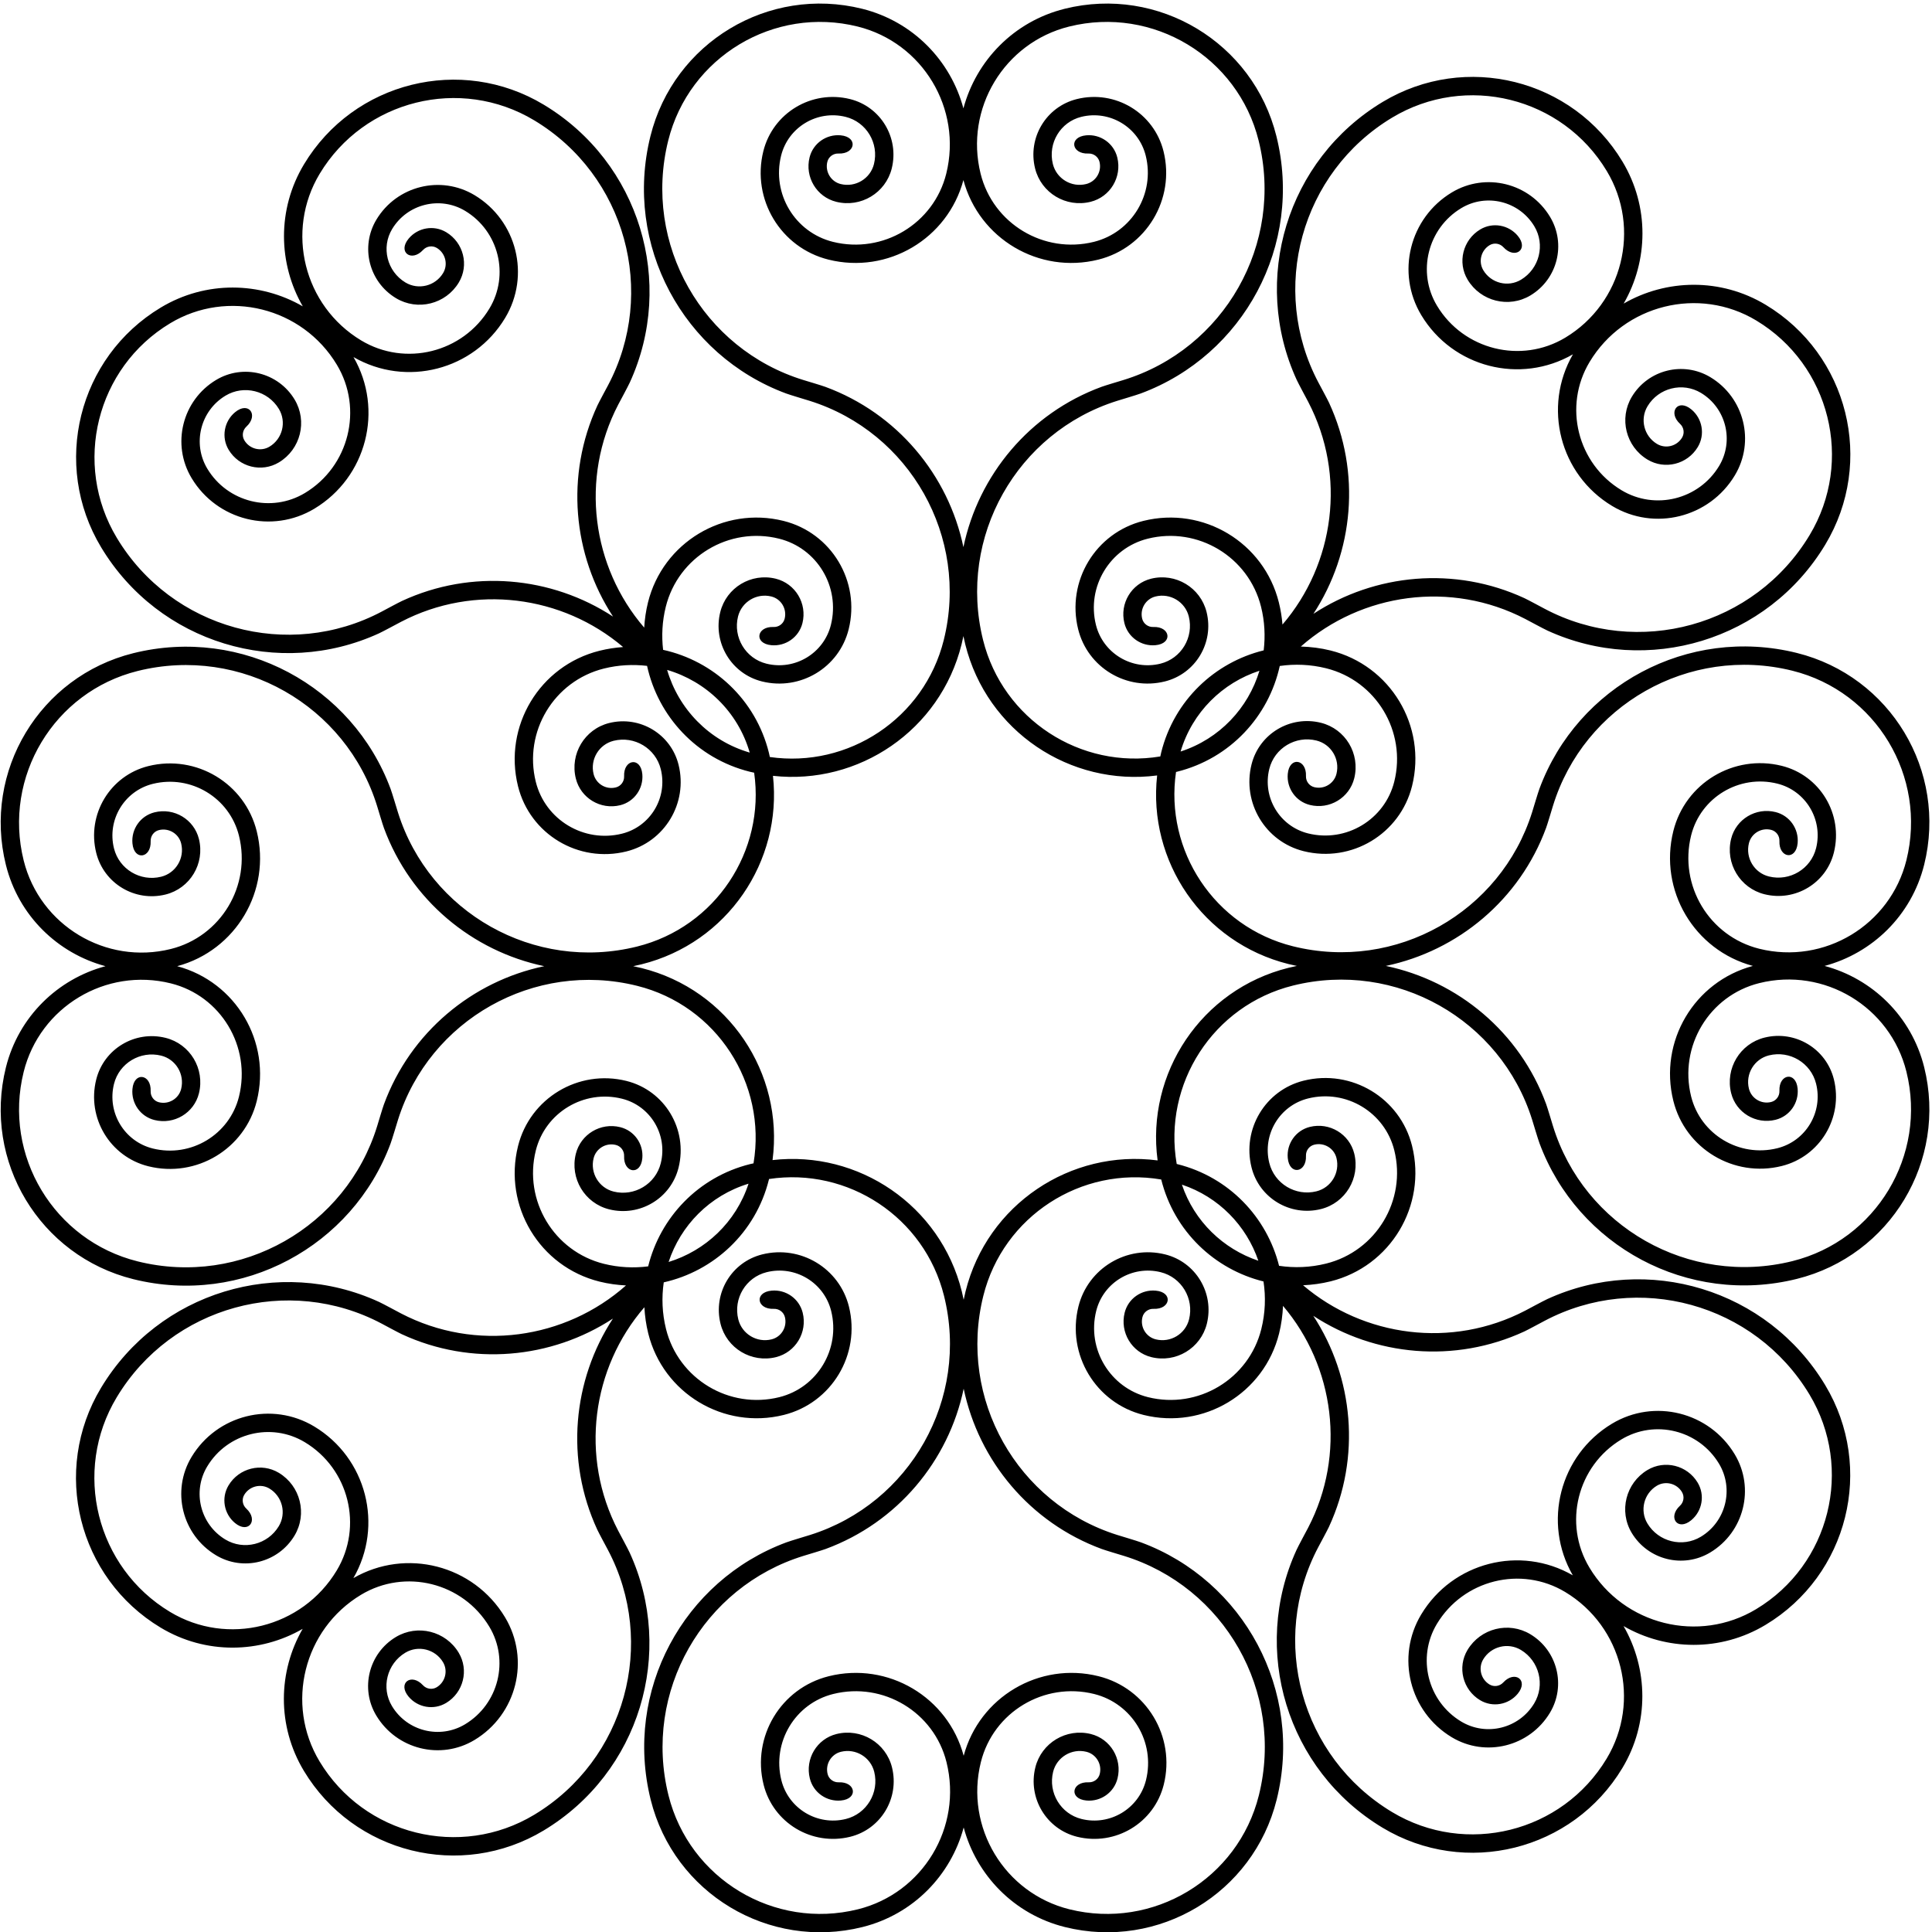 <?xml version="1.0" encoding="UTF-8"?>
<svg xmlns="http://www.w3.org/2000/svg" xmlns:xlink="http://www.w3.org/1999/xlink" width="503pt" height="503pt" viewBox="0 0 503 503" version="1.1">
<g id="surface1">
<path style=" stroke:none;fill-rule:nonzero;fill:rgb(0%,0%,0%);fill-opacity:1;" d="M 475.035 251.48 C 487.406 248.168 497.652 238.422 500.965 225.113 C 507.027 200.738 492.184 176.062 467.809 169.996 C 439.445 162.941 410.754 178.539 400.812 205.309 C 400.402 206.41 399.188 210.512 398.875 211.504 C 390.684 237.52 363.449 253.039 336.633 246.367 C 316.164 241.277 303.176 221.43 306.18 200.98 C 306.262 200.961 306.344 200.945 306.43 200.926 C 320.309 197.473 330.316 186.473 333.188 173.387 C 337.105 172.824 341.191 172.977 345.266 173.988 C 358.285 177.227 366.246 190.461 363.004 203.484 C 360.539 213.391 350.473 219.445 340.562 216.98 C 333.152 215.133 328.621 207.598 330.465 200.184 C 331.812 194.766 337.324 191.453 342.746 192.801 C 346.57 193.754 348.906 197.645 347.953 201.473 C 347.32 204.02 344.727 205.578 342.172 204.941 C 340.836 204.609 339.953 203.375 340.012 202.047 C 340.199 197.605 335.684 196.867 335.27 201.492 C 334.938 205.172 337.32 208.648 341.02 209.57 C 346.129 210.84 351.309 207.734 352.582 202.625 C 354.168 196.238 350.285 189.766 343.898 188.176 C 335.91 186.188 327.824 191.043 325.836 199.031 C 323.355 209.012 329.43 219.121 339.41 221.605 C 351.891 224.711 364.527 217.113 367.633 204.637 C 371.512 189.035 362.02 173.242 346.418 169.359 C 343.828 168.715 341.238 168.402 338.672 168.328 C 354.484 154.406 377.742 151.059 397.137 161.164 C 398.059 161.645 401.816 163.684 402.883 164.172 C 428.844 176.07 460.16 166.816 475.227 141.77 C 488.176 120.242 481.223 92.301 459.699 79.352 C 447.949 72.285 433.809 72.637 422.723 79.039 C 429.125 67.949 429.477 53.812 422.41 42.062 C 409.461 20.539 381.516 13.586 359.992 26.531 C 334.945 41.602 325.688 72.914 337.59 98.879 C 338.078 99.941 340.117 103.703 340.598 104.625 C 350.598 123.816 347.449 146.809 333.898 162.605 C 333.738 160.688 333.43 158.758 332.949 156.832 C 329.066 141.23 313.273 131.738 297.676 135.617 C 285.195 138.723 277.598 151.359 280.703 163.836 C 283.188 173.82 293.297 179.895 303.277 177.414 C 311.266 175.426 316.121 167.336 314.137 159.352 C 312.547 152.965 306.07 149.082 299.684 150.668 C 294.574 151.941 291.469 157.121 292.738 162.23 C 293.66 165.93 297.137 168.312 300.816 167.98 C 305.441 167.566 304.703 163.051 300.262 163.238 C 298.934 163.297 297.699 162.414 297.367 161.078 C 296.734 158.523 298.289 155.93 300.836 155.297 C 304.664 154.344 308.555 156.68 309.508 160.504 C 310.855 165.926 307.547 171.438 302.129 172.785 C 294.711 174.629 287.176 170.098 285.328 162.688 C 282.867 152.777 288.922 142.711 298.824 140.246 C 311.848 137.004 325.082 144.965 328.32 157.984 C 329.27 161.805 329.445 165.629 329.004 169.324 C 316.301 172.438 305.703 182.309 302.324 195.883 C 302.238 196.234 302.168 196.59 302.09 196.941 C 281.375 200.383 261.098 187.34 255.941 166.617 C 249.27 139.801 264.789 112.566 290.809 104.375 C 291.801 104.062 295.898 102.848 297 102.438 C 323.77 92.496 339.367 63.805 332.312 35.441 C 326.246 11.066 301.57 -3.777 277.195 2.285 C 263.891 5.598 254.141 15.844 250.828 28.215 C 247.516 15.844 237.766 5.598 224.461 2.285 C 200.086 -3.777 175.41 11.066 169.344 35.441 C 162.289 63.805 177.887 92.496 204.656 102.438 C 205.758 102.848 209.859 104.062 210.852 104.375 C 236.867 112.566 252.387 139.801 245.715 166.617 C 240.633 187.051 220.844 200.031 200.43 197.09 C 200.344 196.711 200.27 196.328 200.176 195.949 C 196.723 182.066 185.723 172.062 172.641 169.188 C 172.219 165.535 172.398 161.758 173.336 157.984 C 176.574 144.965 189.809 137.004 202.832 140.246 C 212.738 142.711 218.789 152.777 216.328 162.688 C 214.48 170.098 206.945 174.629 199.531 172.785 C 194.113 171.438 190.801 165.926 192.148 160.504 C 193.102 156.68 196.992 154.344 200.82 155.297 C 203.367 155.93 204.926 158.523 204.289 161.078 C 203.957 162.414 202.723 163.297 201.395 163.238 C 196.953 163.051 196.215 167.566 200.84 167.98 C 204.52 168.312 207.996 165.93 208.918 162.23 C 210.188 157.121 207.086 151.941 201.973 150.668 C 195.586 149.082 189.113 152.965 187.523 159.352 C 185.535 167.336 190.391 175.426 198.379 177.414 C 208.359 179.895 218.469 173.82 220.953 163.836 C 224.059 151.359 216.465 138.723 203.984 135.617 C 188.383 131.738 172.59 141.23 168.707 156.832 C 168.16 159.027 167.852 161.223 167.719 163.402 C 154.113 147.605 150.941 124.566 160.957 105.348 C 161.438 104.426 163.477 100.664 163.965 99.598 C 175.867 73.637 166.609 42.32 141.562 27.254 C 120.039 14.309 92.094 21.262 79.145 42.781 C 72.078 54.535 72.43 68.672 78.832 79.762 C 67.746 73.355 53.605 73.004 41.855 80.074 C 20.332 93.02 13.379 120.965 26.328 142.488 C 41.395 167.535 72.711 176.793 98.672 164.895 C 99.738 164.406 103.496 162.367 104.422 161.887 C 123.543 151.922 146.434 155.023 162.227 168.457 C 160.188 168.605 158.133 168.914 156.082 169.426 C 140.48 173.309 130.988 189.102 134.867 204.703 C 137.973 217.184 150.609 224.777 163.09 221.672 C 173.07 219.188 179.145 209.078 176.664 199.098 C 174.676 191.109 166.59 186.254 158.602 188.238 C 152.215 189.828 148.328 196.305 149.918 202.691 C 151.191 207.801 156.371 210.906 161.48 209.637 C 165.18 208.715 167.562 205.238 167.23 201.559 C 166.816 196.934 162.301 197.672 162.488 202.113 C 162.547 203.441 161.664 204.676 160.328 205.008 C 157.773 205.645 155.18 204.086 154.547 201.539 C 153.594 197.711 155.93 193.82 159.754 192.867 C 165.176 191.52 170.688 194.828 172.035 200.246 C 173.879 207.664 169.348 215.199 161.938 217.047 C 152.027 219.512 141.961 213.457 139.496 203.551 C 136.254 190.527 144.215 177.297 157.234 174.055 C 161.016 173.113 164.805 172.938 168.465 173.359 C 171.328 186.457 181.34 197.469 195.23 200.926 C 195.602 201.016 195.973 201.09 196.344 201.172 C 199.273 221.578 186.293 241.352 165.867 246.434 C 139.051 253.105 111.816 237.586 103.625 211.57 C 103.312 210.574 102.098 206.477 101.688 205.379 C 91.746 178.605 63.055 163.008 34.691 170.062 C 10.316 176.129 -4.527 200.805 1.535 225.18 C 4.848 238.484 15.094 248.234 27.465 251.547 C 15.094 254.859 4.848 264.609 1.535 277.914 C -4.527 302.289 10.316 326.965 34.691 333.031 C 63.055 340.086 91.746 324.488 101.688 297.719 C 102.098 296.617 103.312 292.52 103.625 291.523 C 111.816 265.512 139.051 249.988 165.867 256.66 C 186.613 261.82 199.664 282.141 196.18 302.879 C 195.887 302.945 195.59 303.004 195.297 303.074 C 181.738 306.449 171.875 317.02 168.75 329.703 C 165 330.172 161.113 330.004 157.234 329.039 C 144.215 325.801 136.254 312.566 139.496 299.543 C 141.961 289.637 152.027 283.586 161.938 286.051 C 169.348 287.895 173.879 295.43 172.035 302.848 C 170.688 308.266 165.176 311.574 159.754 310.227 C 155.93 309.273 153.594 305.383 154.547 301.555 C 155.18 299.008 157.773 297.453 160.328 298.086 C 161.664 298.418 162.547 299.652 162.488 300.98 C 162.301 305.422 166.816 306.16 167.23 301.535 C 167.562 297.855 165.18 294.379 161.48 293.461 C 156.371 292.188 151.191 295.293 149.918 300.402 C 148.328 306.789 152.215 313.266 158.602 314.855 C 166.59 316.84 174.676 311.984 176.664 303.996 C 179.145 294.016 173.07 283.906 163.09 281.422 C 150.609 278.316 137.973 285.91 134.867 298.395 C 130.988 313.992 140.48 329.785 156.082 333.668 C 158.387 334.242 160.688 334.551 162.977 334.668 C 147.164 348.684 123.836 352.078 104.387 341.945 C 103.465 341.465 99.707 339.426 98.641 338.938 C 72.676 327.035 41.363 336.293 26.297 361.34 C 13.348 382.863 20.301 410.809 41.824 423.758 C 53.574 430.824 67.715 430.473 78.801 424.07 C 72.398 435.16 72.047 449.297 79.113 461.047 C 92.062 482.57 120.008 489.523 141.531 476.578 C 166.578 461.508 175.836 430.195 163.934 404.23 C 163.445 403.164 161.406 399.406 160.926 398.484 C 150.895 379.23 154.094 356.145 167.766 340.344 C 167.887 342.605 168.207 344.887 168.773 347.168 C 172.656 362.77 188.449 372.262 204.051 368.383 C 216.527 365.277 224.125 352.641 221.02 340.16 C 218.535 330.18 208.426 324.105 198.445 326.586 C 190.457 328.574 185.602 336.66 187.59 344.648 C 189.18 351.035 195.652 354.918 202.039 353.332 C 207.148 352.059 210.254 346.879 208.984 341.77 C 208.062 338.07 204.586 335.688 200.906 336.02 C 196.281 336.434 197.02 340.949 201.461 340.762 C 202.789 340.703 204.023 341.586 204.355 342.922 C 204.988 345.477 203.434 348.07 200.887 348.703 C 197.059 349.656 193.168 347.32 192.215 343.496 C 190.867 338.074 194.18 332.562 199.598 331.215 C 207.012 329.371 214.547 333.902 216.395 341.312 C 218.855 351.223 212.805 361.289 202.898 363.754 C 189.875 366.996 176.641 359.035 173.402 346.016 C 172.383 341.918 172.234 337.809 172.809 333.863 C 185.816 330.945 196.734 320.965 200.176 307.145 C 200.191 307.086 200.199 307.02 200.215 306.957 C 220.727 303.855 240.676 316.855 245.781 337.383 C 252.453 364.199 236.934 391.434 210.914 399.625 C 209.926 399.938 205.824 401.152 204.723 401.562 C 177.953 411.504 162.355 440.195 169.41 468.559 C 175.477 492.934 200.152 507.777 224.527 501.715 C 237.832 498.402 247.582 488.156 250.895 475.785 C 254.207 488.156 263.957 498.402 277.262 501.715 C 301.637 507.777 326.312 492.934 332.379 468.559 C 339.434 440.195 323.84 411.504 297.066 401.562 C 295.965 401.152 291.863 399.938 290.871 399.625 C 264.855 391.434 249.336 364.199 256.008 337.383 C 261.176 316.605 281.551 303.547 302.328 307.086 C 305.703 320.641 316.273 330.5 328.953 333.629 C 329.57 337.641 329.426 341.836 328.387 346.016 C 325.148 359.035 311.914 366.996 298.891 363.754 C 288.984 361.289 282.934 351.223 285.398 341.312 C 287.242 333.902 294.777 329.371 302.191 331.215 C 307.609 332.562 310.922 338.074 309.574 343.496 C 308.621 347.32 304.73 349.656 300.902 348.703 C 298.355 348.07 296.801 345.477 297.434 342.922 C 297.766 341.586 299 340.703 300.328 340.762 C 304.77 340.949 305.508 336.434 300.883 336.02 C 297.203 335.688 293.727 338.07 292.805 341.77 C 291.535 346.879 294.641 352.059 299.75 353.332 C 306.141 354.918 312.609 351.035 314.203 344.648 C 316.188 336.66 311.332 328.574 303.344 326.586 C 293.363 324.105 283.254 330.18 280.77 340.16 C 277.664 352.641 285.262 365.277 297.738 368.383 C 313.34 372.262 329.133 362.77 333.016 347.168 C 333.613 344.77 333.93 342.367 334.035 339.988 C 347.441 355.781 350.52 378.652 340.566 397.762 C 340.086 398.684 338.047 402.445 337.559 403.512 C 325.656 429.473 334.914 460.785 359.961 475.855 C 381.484 488.801 409.43 481.848 422.379 460.324 C 429.445 448.574 429.094 434.438 422.691 423.348 C 433.777 429.754 447.918 430.102 459.668 423.035 C 481.191 410.09 488.145 382.145 475.195 360.617 C 460.129 335.574 428.812 326.316 402.852 338.215 C 401.785 338.703 398.027 340.742 397.105 341.223 C 377.965 351.195 355.055 348.078 339.258 334.621 C 341.633 334.512 344.023 334.195 346.418 333.602 C 362.02 329.719 371.512 313.926 367.633 298.324 C 364.527 285.848 351.891 278.25 339.41 281.355 C 329.43 283.84 323.355 293.949 325.836 303.93 C 327.824 311.918 335.91 316.773 343.898 314.785 C 350.285 313.195 354.168 306.727 352.582 300.336 C 351.309 295.227 346.129 292.121 341.02 293.391 C 337.32 294.312 334.938 297.789 335.27 301.469 C 335.684 306.094 340.199 305.355 340.012 300.914 C 339.953 299.586 340.836 298.352 342.172 298.02 C 344.727 297.387 347.32 298.941 347.953 301.488 C 348.906 305.316 346.57 309.207 342.746 310.16 C 337.324 311.508 331.812 308.199 330.465 302.781 C 328.621 295.363 333.152 287.828 340.562 285.984 C 350.473 283.52 360.539 289.57 363.004 299.477 C 366.246 312.504 358.285 325.734 345.266 328.973 C 341.129 330.004 336.98 330.148 333.008 329.555 C 329.84 316.938 320 306.438 306.492 303.074 C 306.449 303.062 306.402 303.059 306.359 303.047 C 302.738 282.227 315.809 261.773 336.633 256.594 C 363.449 249.922 390.684 265.441 398.875 291.461 C 399.188 292.453 400.402 296.551 400.812 297.652 C 410.754 324.426 439.445 340.02 467.809 332.965 C 492.184 326.898 507.027 302.223 500.965 277.848 C 497.652 264.543 487.406 254.793 475.035 251.48 Z M 346.02 104.855 C 345.59 103.93 343.707 100.445 343.262 99.609 C 330.414 75.367 338.664 44.93 362.449 30.621 C 381.688 19.051 406.75 25.285 418.324 44.52 C 427.309 59.457 422.465 78.922 407.527 87.906 C 396.027 94.82 381.047 91.094 374.125 79.594 C 368.863 70.844 371.703 59.445 380.453 54.184 C 387 50.242 395.531 52.367 399.469 58.918 C 402.348 63.703 400.793 69.938 396.004 72.82 C 392.629 74.852 388.227 73.754 386.191 70.371 C 384.84 68.121 385.574 65.188 387.828 63.828 C 389.008 63.121 390.5 63.371 391.402 64.352 C 394.41 67.621 398.125 64.953 395.148 61.387 C 392.777 58.555 388.637 57.777 385.371 59.742 C 380.859 62.457 379.391 68.316 382.105 72.828 C 385.5 78.469 392.82 80.301 398.465 76.906 C 405.516 72.664 407.801 63.512 403.559 56.461 C 398.254 47.645 386.812 44.793 377.992 50.094 C 366.977 56.723 363.41 71.031 370.039 82.051 C 378.234 95.672 395.809 100.156 409.52 92.242 C 401.602 105.953 406.09 123.527 419.711 131.723 C 430.73 138.352 445.035 134.785 451.664 123.766 C 456.969 114.949 454.117 103.508 445.301 98.203 C 438.246 93.961 429.094 96.246 424.852 103.297 C 421.461 108.941 423.289 116.262 428.934 119.656 C 433.445 122.371 439.305 120.902 442.02 116.391 C 443.98 113.125 443.207 108.98 440.371 106.613 C 436.809 103.637 434.141 107.352 437.41 110.359 C 438.391 111.262 438.641 112.754 437.93 113.934 C 436.574 116.188 433.641 116.922 431.391 115.57 C 428.008 113.535 426.91 109.133 428.941 105.758 C 431.82 100.969 438.059 99.414 442.844 102.289 C 449.391 106.23 451.516 114.762 447.578 121.309 C 442.316 130.059 430.914 132.895 422.168 127.633 C 410.668 120.715 406.938 105.73 413.855 94.234 C 422.84 79.297 442.305 74.453 457.242 83.438 C 476.477 95.012 482.711 120.074 471.141 139.309 C 456.832 163.098 426.395 171.344 402.152 158.496 C 401.312 158.055 397.828 156.172 396.906 155.742 C 378.766 147.352 357.984 149.328 341.949 159.812 C 352.434 143.773 354.41 122.996 346.02 104.855 Z M 327.898 174.633 C 324.992 184.324 317.523 192.379 307.371 195.66 C 310.422 185.395 318.305 177.762 327.898 174.633 Z M 104.648 156.465 C 103.727 156.891 100.242 158.777 99.402 159.219 C 75.16 172.066 44.723 163.82 30.414 140.031 C 18.844 120.797 25.078 95.73 44.312 84.16 C 59.25 75.176 78.715 80.02 87.699 94.957 C 94.617 106.453 90.887 121.438 79.387 128.355 C 70.641 133.617 59.238 130.781 53.977 122.027 C 50.039 115.484 52.164 106.953 58.711 103.012 C 63.496 100.133 69.734 101.688 72.613 106.477 C 74.645 109.855 73.547 114.258 70.164 116.289 C 67.914 117.645 64.98 116.91 63.625 114.652 C 62.914 113.477 63.164 111.98 64.145 111.078 C 67.418 108.07 64.746 104.359 61.184 107.336 C 58.348 109.703 57.574 113.848 59.535 117.113 C 62.254 121.625 68.109 123.094 72.621 120.379 C 78.262 116.984 80.094 109.66 76.703 104.02 C 72.461 96.969 63.305 94.684 56.254 98.926 C 47.441 104.227 44.586 115.672 49.891 124.488 C 56.52 135.508 70.824 139.07 81.844 132.441 C 95.465 124.246 99.953 106.676 92.035 92.965 C 105.746 100.879 123.32 96.395 131.516 82.773 C 138.145 71.754 134.578 57.445 123.562 50.816 C 114.742 45.516 103.301 48.367 97.996 57.18 C 93.754 64.234 96.039 73.387 103.094 77.629 C 108.734 81.023 116.055 79.191 119.449 73.551 C 122.164 69.035 120.695 63.18 116.188 60.465 C 112.922 58.5 108.777 59.273 106.406 62.109 C 103.43 65.672 107.145 68.344 110.152 65.07 C 111.055 64.094 112.547 63.844 113.727 64.551 C 115.98 65.906 116.715 68.844 115.363 71.094 C 113.328 74.473 108.926 75.574 105.551 73.543 C 100.762 70.66 99.207 64.426 102.086 59.641 C 106.023 53.09 114.555 50.965 121.102 54.902 C 129.852 60.168 132.691 71.566 127.43 80.312 C 120.512 91.812 105.527 95.543 94.027 88.629 C 79.09 79.641 74.246 60.18 83.23 45.242 C 94.805 26.008 119.867 19.77 139.105 31.34 C 162.891 45.652 171.141 76.09 158.293 100.332 C 157.848 101.168 155.965 104.652 155.535 105.574 C 147.145 123.719 149.121 144.496 159.605 160.531 C 143.566 150.047 122.789 148.07 104.648 156.465 Z M 173.688 174.414 C 183.762 177.363 192.094 185.242 195.191 195.938 C 184.504 192.828 176.633 184.488 173.688 174.414 Z M 99.953 287.531 C 99.602 288.484 98.473 292.281 98.195 293.188 C 90.137 319.414 62.781 335.105 35.844 328.402 C 14.059 322.984 0.746 300.852 6.164 279.066 C 10.371 262.152 27.559 251.812 44.477 256.023 C 57.496 259.262 65.457 272.492 62.215 285.52 C 59.75 295.422 49.684 301.477 39.773 299.012 C 32.359 297.168 27.832 289.633 29.676 282.215 C 31.023 276.797 36.535 273.488 41.957 274.836 C 45.781 275.785 48.117 279.676 47.164 283.508 C 46.531 286.055 43.934 287.609 41.383 286.977 C 40.047 286.645 39.168 285.41 39.223 284.078 C 39.406 279.641 34.895 278.902 34.48 283.527 C 34.148 287.207 36.531 290.684 40.23 291.602 C 45.34 292.875 50.52 289.77 51.793 284.656 C 53.379 278.27 49.496 271.797 43.109 270.207 C 35.121 268.223 27.035 273.078 25.047 281.066 C 22.566 291.047 28.641 301.156 38.621 303.641 C 51.102 306.746 63.738 299.148 66.844 286.668 C 70.68 271.242 61.426 255.645 46.133 251.547 C 61.426 247.449 70.68 231.852 66.844 216.426 C 63.738 203.945 51.102 196.352 38.621 199.453 C 28.641 201.938 22.566 212.047 25.047 222.027 C 27.035 230.016 35.121 234.871 43.109 232.887 C 49.496 231.297 53.379 224.824 51.793 218.438 C 50.52 213.324 45.34 210.219 40.23 211.492 C 36.531 212.41 34.148 215.891 34.48 219.566 C 34.895 224.191 39.406 223.453 39.223 219.016 C 39.168 217.684 40.047 216.449 41.383 216.117 C 43.934 215.484 46.531 217.039 47.164 219.586 C 48.117 223.418 45.781 227.309 41.957 228.258 C 36.535 229.605 31.023 226.297 29.676 220.879 C 27.832 213.461 32.359 205.926 39.773 204.082 C 49.684 201.617 59.75 207.672 62.215 217.574 C 65.457 230.602 57.496 243.832 44.477 247.07 C 27.559 251.281 10.371 240.941 6.164 224.027 C 0.746 202.242 14.059 180.109 35.844 174.691 C 62.781 167.988 90.137 183.684 98.195 209.906 C 98.473 210.812 99.602 214.609 99.953 215.562 C 106.848 234.324 122.938 247.621 141.691 251.547 C 122.938 255.473 106.848 268.77 99.953 287.531 Z M 155.504 398.254 C 155.934 399.18 157.816 402.66 158.262 403.5 C 171.105 427.742 162.859 458.18 139.07 472.488 C 119.836 484.059 94.773 477.824 83.199 458.59 C 74.215 443.652 79.059 424.191 93.996 415.203 C 105.496 408.285 120.477 412.016 127.398 423.516 C 132.656 432.266 129.82 443.664 121.07 448.926 C 114.523 452.863 105.992 450.738 102.055 444.191 C 99.176 439.406 100.73 433.168 105.52 430.289 C 108.895 428.258 113.297 429.355 115.332 432.738 C 116.684 434.988 115.949 437.922 113.695 439.281 C 112.516 439.988 111.023 439.738 110.121 438.758 C 107.113 435.488 103.398 438.156 106.375 441.719 C 108.746 444.555 112.887 445.328 116.152 443.367 C 120.664 440.652 122.133 434.793 119.418 430.281 C 116.023 424.641 108.703 422.809 103.059 426.203 C 96.008 430.445 93.723 439.598 97.965 446.648 C 103.27 455.465 114.715 458.316 123.527 453.016 C 134.547 446.387 138.113 432.078 131.484 421.059 C 123.289 407.438 105.715 402.949 92.004 410.867 C 99.922 397.156 95.434 379.582 81.812 371.387 C 70.793 364.758 56.484 368.324 49.855 379.344 C 44.555 388.16 47.406 399.602 56.223 404.906 C 63.273 409.148 72.426 406.863 76.668 399.812 C 80.062 394.168 78.23 386.848 72.594 383.453 C 68.078 380.738 62.219 382.207 59.504 386.719 C 57.543 389.984 58.316 394.129 61.152 396.496 C 64.715 399.473 67.387 395.758 64.113 392.75 C 63.133 391.852 62.883 390.355 63.594 389.176 C 64.949 386.922 67.883 386.188 70.133 387.539 C 73.516 389.574 74.613 393.977 72.582 397.352 C 69.703 402.141 63.465 403.695 58.68 400.82 C 52.133 396.879 50.008 388.348 53.945 381.801 C 59.207 373.051 70.605 370.215 79.355 375.477 C 90.855 382.395 94.586 397.379 87.668 408.875 C 78.684 423.812 59.219 428.656 44.281 419.672 C 25.047 408.098 18.812 383.035 30.383 363.801 C 44.691 340.012 75.129 331.766 99.371 344.609 C 100.211 345.055 103.691 346.938 104.617 347.367 C 122.758 355.758 143.535 353.781 159.574 343.297 C 149.09 359.336 147.113 380.113 155.504 398.254 Z M 174.074 328.559 C 177.203 319.062 184.746 311.262 194.883 308.176 C 191.605 318.219 183.652 325.621 174.074 328.559 Z M 396.875 346.645 C 397.797 346.219 401.281 344.332 402.121 343.891 C 426.359 331.043 456.801 339.289 471.109 363.078 C 482.68 382.312 476.445 407.379 457.211 418.949 C 442.273 427.934 422.809 423.09 413.824 408.152 C 406.906 396.656 410.637 381.672 422.137 374.754 C 430.883 369.492 442.281 372.328 447.547 381.078 C 451.484 387.625 449.359 396.156 442.812 400.098 C 438.027 402.977 431.789 401.422 428.906 396.633 C 426.879 393.254 427.977 388.852 431.359 386.816 C 433.609 385.465 436.543 386.199 437.898 388.453 C 438.609 389.633 438.359 391.129 437.379 392.027 C 434.105 395.035 436.777 398.75 440.34 395.773 C 443.176 393.406 443.949 389.262 441.984 385.996 C 439.27 381.484 433.414 380.016 428.898 382.73 C 423.262 386.125 421.43 393.445 424.82 399.09 C 429.062 406.141 438.219 408.426 445.27 404.184 C 454.086 398.883 456.938 387.438 451.633 378.621 C 445.004 367.602 430.699 364.035 419.68 370.664 C 406.059 378.859 401.57 396.434 409.488 410.145 C 395.777 402.23 378.203 406.715 370.008 420.336 C 363.379 431.355 366.945 445.664 377.965 452.293 C 386.777 457.594 398.223 454.742 403.527 445.926 C 407.77 438.875 405.48 429.723 398.434 425.48 C 392.789 422.086 385.469 423.918 382.074 429.559 C 379.359 434.07 380.828 439.93 385.34 442.645 C 388.605 444.609 392.746 443.836 395.117 441 C 398.094 437.434 394.379 434.766 391.371 438.035 C 390.469 439.016 388.977 439.266 387.797 438.559 C 385.539 437.199 384.809 434.266 386.16 432.016 C 388.195 428.637 392.598 427.535 395.973 429.566 C 400.762 432.449 402.316 438.684 399.438 443.469 C 395.5 450.02 386.969 452.145 380.422 448.207 C 371.672 442.941 368.836 431.543 374.094 422.793 C 381.012 411.293 395.996 407.566 407.496 414.48 C 422.434 423.469 427.277 442.93 418.289 457.867 C 406.719 477.102 381.656 483.34 362.422 471.77 C 338.633 457.457 330.387 427.02 343.23 402.777 C 343.676 401.941 345.559 398.457 345.988 397.531 C 354.379 379.391 352.402 358.613 341.918 342.574 C 357.953 353.062 378.734 355.035 396.875 346.645 Z M 327.613 328.238 C 318.496 325.172 310.953 318.027 307.711 308.422 C 317.332 311.629 324.512 319.137 327.613 328.238 Z M 214.844 100.703 C 213.891 100.352 210.094 99.223 209.188 98.945 C 182.965 90.887 167.27 63.531 173.973 36.594 C 179.395 14.809 201.523 1.496 223.309 6.914 C 240.223 11.121 250.562 28.309 246.355 45.227 C 243.113 58.246 229.883 66.203 216.855 62.965 C 206.953 60.5 200.898 50.434 203.363 40.523 C 205.207 33.109 212.742 28.582 220.16 30.426 C 225.578 31.773 228.887 37.285 227.539 42.707 C 226.59 46.531 222.699 48.867 218.867 47.914 C 216.32 47.277 214.766 44.688 215.398 42.133 C 215.73 40.797 216.965 39.914 218.297 39.973 C 222.738 40.156 223.477 35.645 218.852 35.23 C 215.172 34.898 211.691 37.281 210.773 40.98 C 209.504 46.09 212.605 51.27 217.719 52.539 C 224.105 54.129 230.578 50.246 232.168 43.859 C 234.152 35.871 229.297 27.785 221.312 25.797 C 211.328 23.316 201.219 29.391 198.734 39.371 C 195.633 51.852 203.227 64.488 215.707 67.594 C 231.133 71.43 246.73 62.176 250.828 46.883 C 254.926 62.176 270.523 71.43 285.949 67.594 C 298.43 64.488 306.027 51.852 302.922 39.371 C 300.438 29.391 290.328 23.316 280.348 25.797 C 272.359 27.785 267.504 35.871 269.488 43.859 C 271.078 50.246 277.551 54.129 283.938 52.539 C 289.051 51.27 292.156 46.09 290.883 40.98 C 289.965 37.281 286.488 34.898 282.809 35.23 C 278.184 35.645 278.922 40.156 283.359 39.973 C 284.691 39.914 285.926 40.797 286.258 42.133 C 286.891 44.688 285.336 47.277 282.789 47.914 C 278.961 48.867 275.07 46.531 274.117 42.707 C 272.77 37.285 276.078 31.773 281.496 30.426 C 288.914 28.582 296.449 33.109 298.293 40.523 C 300.758 50.434 294.703 60.5 284.801 62.965 C 271.773 66.203 258.543 58.246 255.305 45.227 C 251.094 28.309 261.434 11.121 278.348 6.914 C 300.133 1.496 322.266 14.809 327.684 36.594 C 334.387 63.531 318.695 90.887 292.469 98.945 C 291.562 99.223 287.766 100.352 286.812 100.703 C 268.051 107.598 254.754 123.688 250.828 142.441 C 246.902 123.688 233.605 107.598 214.844 100.703 Z M 286.879 403.297 C 287.832 403.648 291.629 404.777 292.535 405.055 C 318.762 413.113 334.453 440.469 327.75 467.406 C 322.328 489.191 300.199 502.504 278.414 497.086 C 261.5 492.875 251.16 475.691 255.371 458.773 C 258.609 445.754 271.84 437.793 284.867 441.035 C 294.77 443.5 300.824 453.566 298.359 463.477 C 296.516 470.891 288.98 475.418 281.562 473.574 C 276.145 472.227 272.836 466.715 274.184 461.293 C 275.137 457.469 279.023 455.133 282.855 456.086 C 285.402 456.719 286.957 459.316 286.32 461.867 C 285.988 463.203 284.758 464.082 283.426 464.027 C 278.984 463.844 278.246 468.355 282.871 468.77 C 286.555 469.102 290.031 466.719 290.949 463.02 C 292.223 457.91 289.117 452.73 284.008 451.457 C 277.617 449.871 271.145 453.754 269.555 460.141 C 267.57 468.129 272.426 476.215 280.41 478.203 C 290.395 480.684 300.504 474.609 302.988 464.629 C 306.094 452.148 298.496 439.512 286.016 436.406 C 270.59 432.57 254.992 441.824 250.895 457.117 C 246.797 441.824 231.199 432.57 215.773 436.406 C 203.293 439.512 195.695 452.148 198.801 464.629 C 201.285 474.609 211.395 480.684 221.379 478.203 C 229.363 476.215 234.219 468.129 232.234 460.141 C 230.645 453.754 224.172 449.871 217.781 451.457 C 212.672 452.73 209.566 457.91 210.84 463.02 C 211.758 466.719 215.234 469.102 218.914 468.77 C 223.539 468.355 222.805 463.844 218.363 464.027 C 217.031 464.082 215.801 463.203 215.469 461.867 C 214.832 459.316 216.387 456.719 218.934 456.086 C 222.766 455.133 226.652 457.469 227.605 461.293 C 228.953 466.715 225.645 472.227 220.227 473.574 C 212.809 475.418 205.273 470.891 203.43 463.477 C 200.965 453.566 207.02 443.5 216.922 441.035 C 229.949 437.793 243.18 445.754 246.422 458.773 C 250.629 475.691 240.289 492.875 223.375 497.086 C 201.59 502.504 179.461 489.191 174.039 467.406 C 167.34 440.469 183.027 413.113 209.254 405.055 C 210.16 404.777 213.957 403.648 214.91 403.297 C 233.672 396.402 246.969 380.312 250.895 361.559 C 254.82 380.312 268.117 396.402 286.879 403.297 Z M 335.48 251.965 C 312.762 257.617 298.328 279.441 301.387 302.117 C 278.762 299.145 257.02 313.559 251.379 336.23 C 251.199 336.949 251.047 337.672 250.895 338.391 C 250.746 337.672 250.59 336.949 250.41 336.23 C 244.828 313.805 223.492 299.461 201.133 302.031 C 204.102 279.41 189.688 257.672 167.02 252.031 C 166.301 251.852 165.578 251.695 164.859 251.547 C 165.578 251.398 166.301 251.242 167.02 251.062 C 189.379 245.5 203.703 224.273 201.242 201.988 C 223.539 204.465 244.777 190.141 250.344 167.77 C 250.523 167.051 250.68 166.328 250.828 165.609 C 250.98 166.328 251.133 167.051 251.312 167.77 C 256.949 190.422 278.66 204.828 301.262 201.891 C 298.781 224.188 313.109 245.43 335.48 250.996 C 336.199 251.176 336.922 251.328 337.641 251.48 C 336.922 251.633 336.199 251.785 335.48 251.965 Z M 466.656 328.336 C 439.719 335.035 412.363 319.348 404.305 293.121 C 404.027 292.215 402.898 288.422 402.547 287.465 C 395.652 268.703 379.562 255.406 360.809 251.48 C 379.562 247.555 395.652 234.262 402.547 215.496 C 402.898 214.543 404.027 210.746 404.305 209.84 C 412.363 183.613 439.719 167.926 466.656 174.625 C 488.441 180.047 501.754 202.176 496.336 223.961 C 492.129 240.875 474.941 251.215 458.023 247.008 C 445.004 243.766 437.047 230.535 440.285 217.512 C 442.75 207.605 452.816 201.551 462.727 204.016 C 470.141 205.859 474.668 213.395 472.824 220.812 C 471.477 226.23 465.965 229.539 460.543 228.191 C 456.719 227.242 454.383 223.352 455.336 219.52 C 455.973 216.973 458.562 215.418 461.117 216.055 C 462.453 216.387 463.336 217.617 463.277 218.949 C 463.094 223.391 467.605 224.129 468.02 219.504 C 468.352 215.82 465.969 212.344 462.27 211.426 C 457.16 210.152 451.98 213.258 450.707 218.371 C 449.121 224.758 453.004 231.23 459.391 232.82 C 467.379 234.805 475.465 229.949 477.453 221.965 C 479.934 211.98 473.859 201.871 463.879 199.387 C 451.398 196.285 438.762 203.879 435.656 216.359 C 431.82 231.785 441.074 247.383 456.367 251.48 C 441.074 255.578 431.82 271.176 435.656 286.602 C 438.762 299.082 451.398 306.68 463.879 303.574 C 473.859 301.09 479.934 290.98 477.453 280.996 C 475.465 273.012 467.379 268.156 459.391 270.141 C 453.004 271.73 449.121 278.203 450.707 284.594 C 451.98 289.703 457.16 292.809 462.27 291.535 C 465.969 290.617 468.352 287.141 468.02 283.461 C 467.605 278.836 463.094 279.574 463.277 284.016 C 463.336 285.344 462.453 286.578 461.117 286.91 C 458.562 287.543 455.973 285.988 455.336 283.441 C 454.383 279.609 456.719 275.723 460.543 274.77 C 465.965 273.422 471.477 276.73 472.824 282.148 C 474.668 289.566 470.141 297.102 462.727 298.945 C 452.816 301.41 442.75 295.355 440.285 285.453 C 437.047 272.426 445.004 259.195 458.023 255.957 C 474.941 251.746 492.129 262.086 496.336 279 C 501.754 300.785 488.441 322.914 466.656 328.336 "/>
</g>
</svg>
